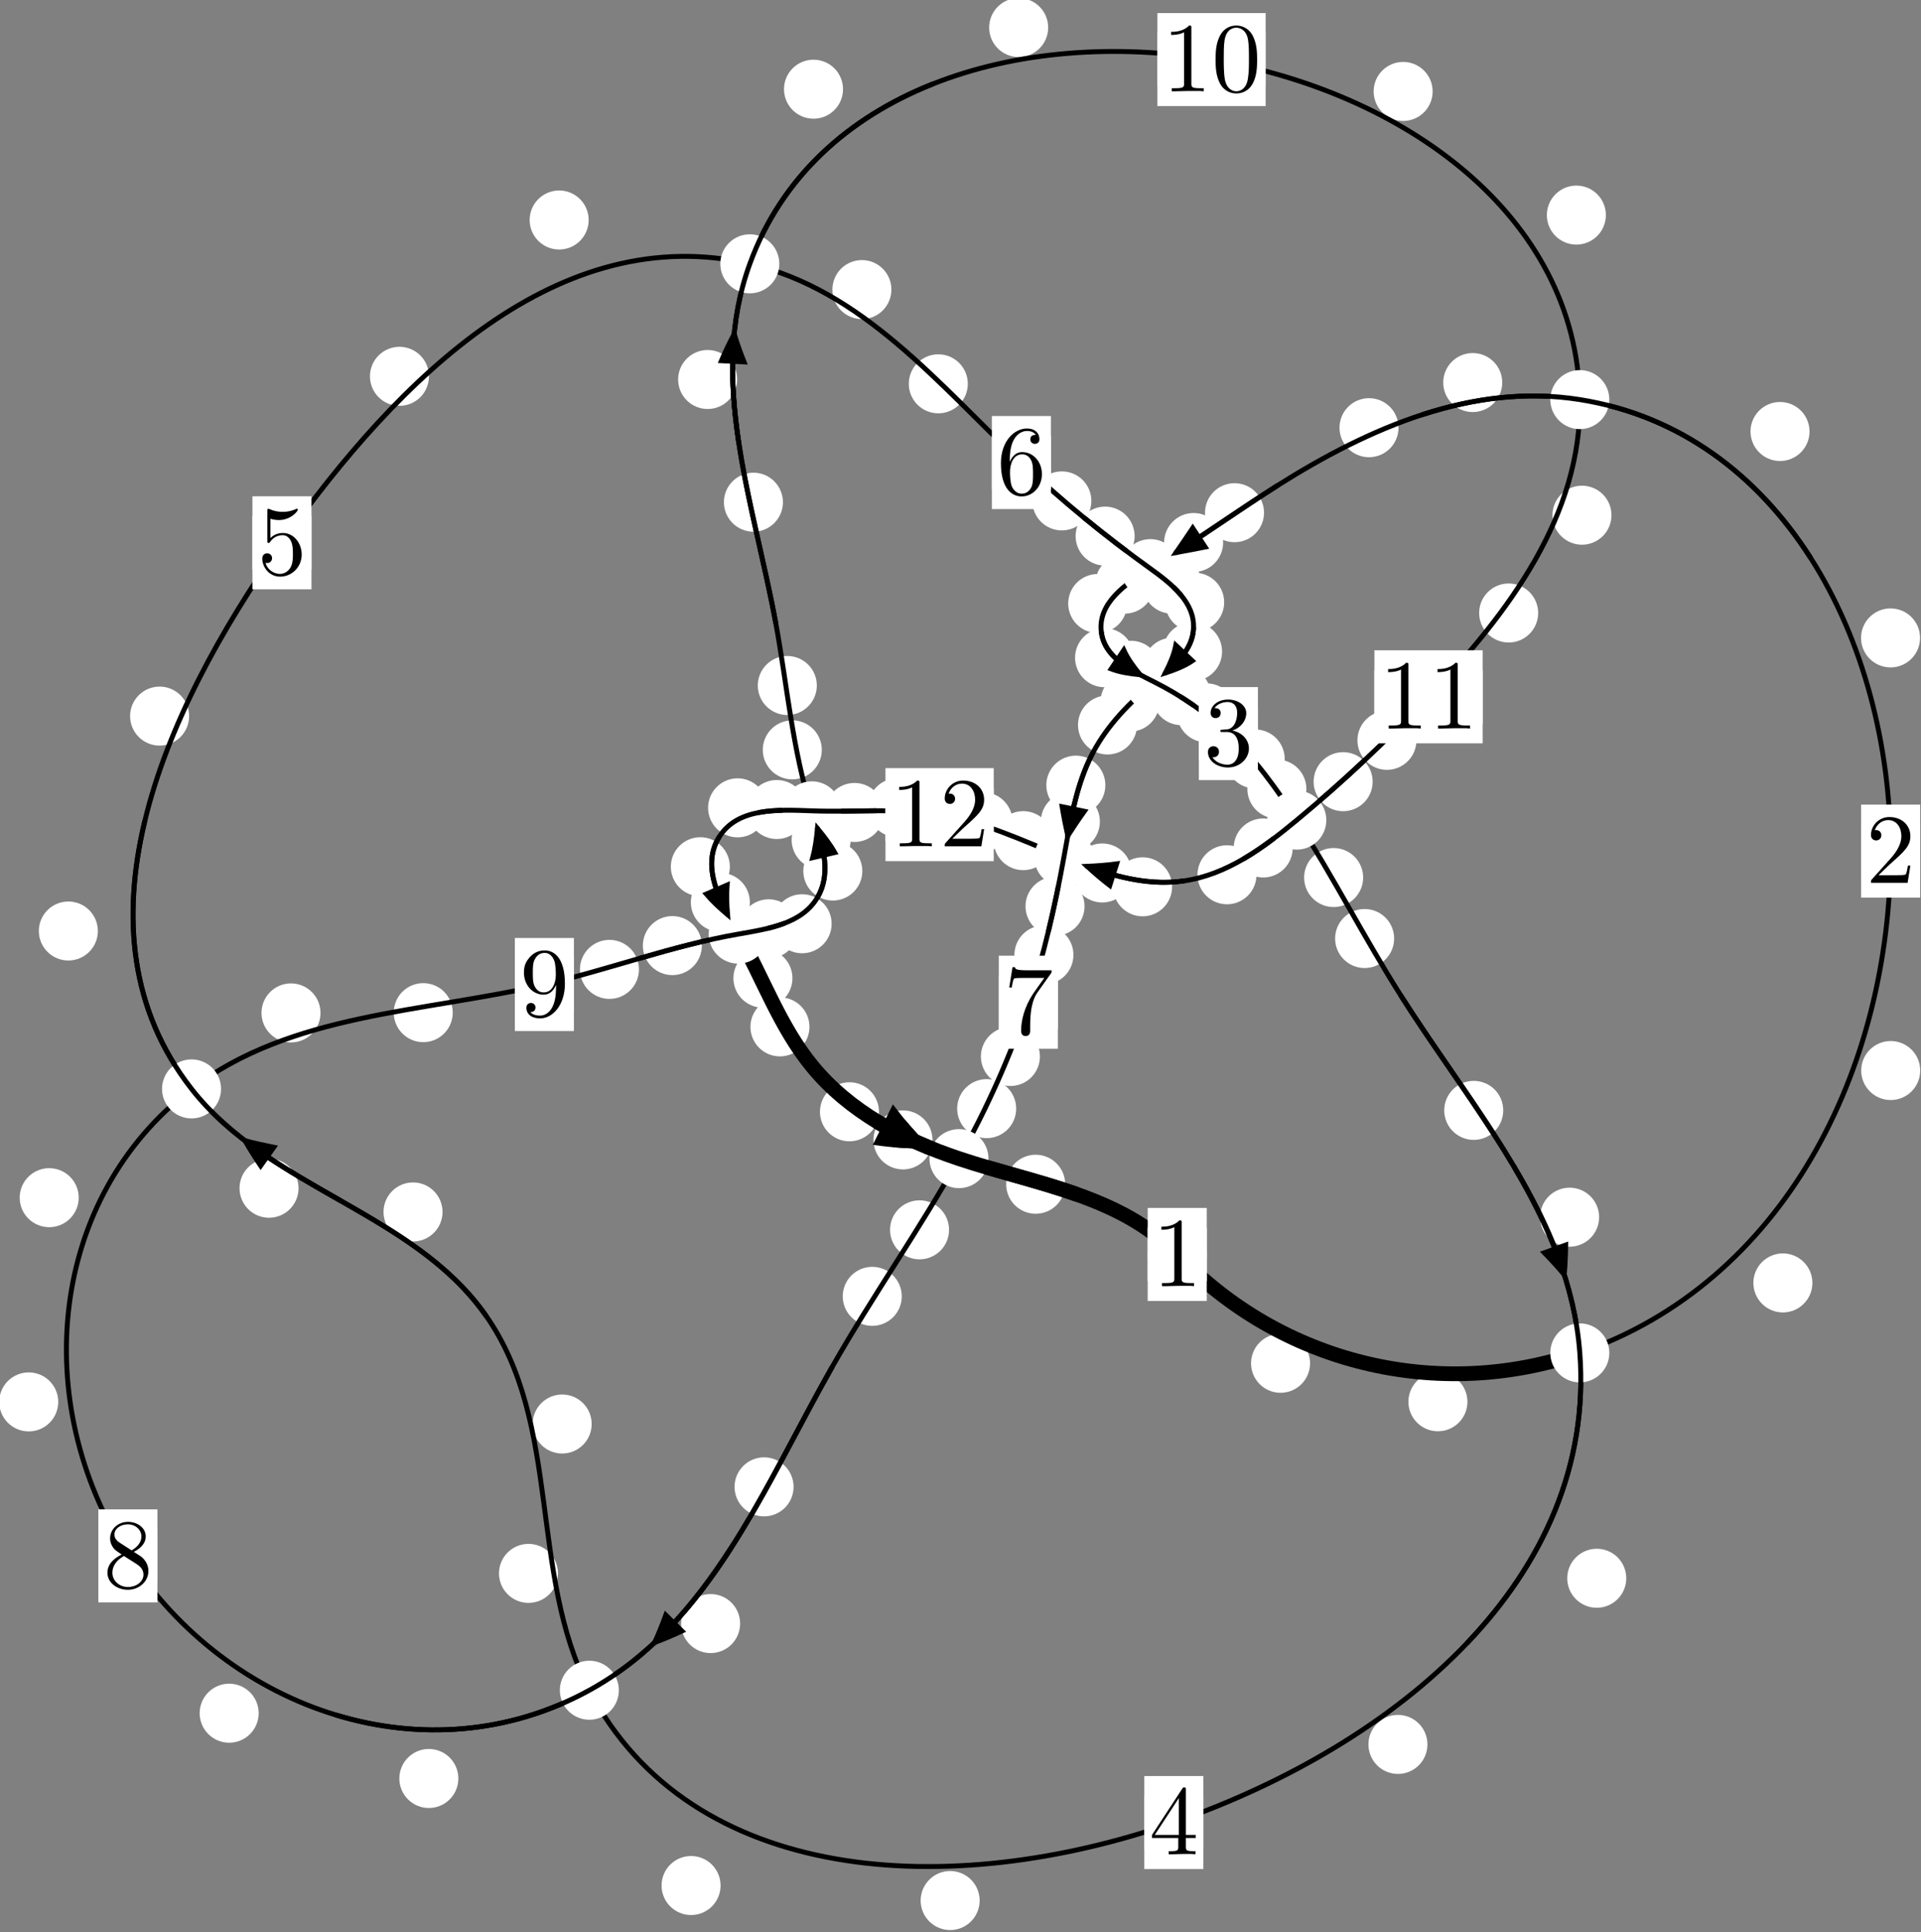 <?xml version="1.0"?>
<!-- Created by MetaPost 1.999 on 2021.07.06:0007 -->
<svg version="1.1" xmlns="http://www.w3.org/2000/svg" xmlns:xlink="http://www.w3.org/1999/xlink" width="194.555" height="195.649" viewBox="0 0 194.555 195.649">
<rect x="0" y="0" width="194.555" height="195.649" fill="#808080" stroke="none"/>
<!-- Original BoundingBox: -160.079025 -58.448929 34.476273 137.199646 -->
  <defs>
    <g transform="scale(0.01,0.01)" id="GLYPHcmr10_48">
      <path style="fill-rule: evenodd;" d="M460 -320C460 -400,455 -480,420 -554C374 -650,292 -666,250 -666C190 -666,117 -640,76 -547C44 -478,39 -400,39 -320C39 -245,43 -155,84 -79C127 2,200 22,249 22C303 22,379 1,423 -94C455 -163,460 -241,460 -320M249 -0C210 -0,151 -25,133 -121C122 -181,122 -273,122 -332C122 -396,122 -462,130 -516C149 -635,224 -644,249 -644C282 -644,348 -626,367 -527C377 -471,377 -395,377 -332C377 -257,377 -189,366 -125C351 -30,294 -0,249 -0"></path>
    </g>
    <g transform="scale(0.01,0.01)" id="GLYPHcmr10_49">
      <path style="fill-rule: evenodd;" d="M294 -640C294 -664,294 -666,271 -666C209 -602,121 -602,89 -602L89 -571C109 -571,168 -571,220 -597L220 -79C220 -43,217 -31,127 -31L95 -31L95 -0L257 -0L130 -3L217 -3L257 -3L297 -3L384 -3L419 -0L419 -31L387 -31C297 -31,294 -42,294 -79"></path>
    </g>
    <g transform="scale(0.01,0.01)" id="GLYPHcmr10_50">
      <path style="fill-rule: evenodd;" d="M127 -77L233 -180C389 -318,449 -372,449 -472C449 -586,359 -666,237 -666C124 -666,50 -574,50 -485C50 -429,100 -429,103 -429C120 -429,155 -441,155 -482C155 -508,137 -534,102 -534C94 -534,92 -534,89 -533C112 -598,166 -635,224 -635C315 -635,358 -554,358 -472C358 -392,308 -313,253 -251L61 -37C50 -26,50 -24,50 -0L421 -0L449 -174L424 -174C419 -144,412 -100,402 -85C395 -77,329 -77,307 -77"></path>
    </g>
    <g transform="scale(0.01,0.01)" id="GLYPHcmr10_51">
      <path style="fill-rule: evenodd;" d="M290 -352C372 -379,430 -449,430 -528C430 -610,342 -666,246 -666C145 -666,69 -606,69 -530C69 -497,91 -478,120 -478C151 -478,171 -500,171 -529C171 -579,124 -579,109 -579C140 -628,206 -641,242 -641C283 -641,338 -619,338 -529C338 -517,336 -459,310 -415C280 -367,246 -364,221 -363C213 -362,189 -360,182 -360C174 -359,167 -358,167 -348C167 -337,174 -337,191 -337L235 -337C317 -337,354 -269,354 -171C354 -35,285 -6,241 -6C198 -6,123 -23,88 -82C123 -77,154 -99,154 -137C154 -173,127 -193,98 -193C74 -193,42 -179,42 -135C42 -44,135 22,244 22C366 22,457 -69,457 -171C457 -253,394 -331,290 -352"></path>
    </g>
    <g transform="scale(0.01,0.01)" id="GLYPHcmr10_52">
      <path style="fill-rule: evenodd;" d="M294 -165L294 -78C294 -42,292 -31,218 -31L197 -31L197 -0L332 -0L238 -3L290 -3L332 -3L374 -3L427 -3L468 -0L468 -31L447 -31C373 -31,371 -42,371 -78L371 -165L471 -165L471 -196L371 -196L371 -651C371 -671,371 -677,355 -677C346 -677,343 -677,335 -665L28 -196L28 -165M300 -196L56 -196L300 -569"></path>
    </g>
    <g transform="scale(0.01,0.01)" id="GLYPHcmr10_53">
      <path style="fill-rule: evenodd;" d="M449 -201C449 -320,367 -420,259 -420C211 -420,168 -404,132 -369L132 -564C152 -558,185 -551,217 -551C340 -551,410 -642,410 -655C410 -661,407 -666,400 -666C399 -666,397 -666,392 -663C372 -654,323 -634,256 -634C216 -634,170 -641,123 -662C115 -665,113 -665,111 -665C101 -665,101 -657,101 -641L101 -345C101 -327,101 -319,115 -319C122 -319,124 -322,128 -328C139 -344,176 -398,257 -398C309 -398,334 -352,342 -334C358 -297,360 -258,360 -208C360 -173,360 -113,336 -71C312 -32,275 -6,229 -6C156 -6,99 -59,82 -118C85 -117,88 -116,99 -116C132 -116,149 -141,149 -165C149 -189,132 -214,99 -214C85 -214,50 -207,50 -161C50 -75,119 22,231 22C347 22,449 -74,449 -201"></path>
    </g>
    <g transform="scale(0.01,0.01)" id="GLYPHcmr10_54">
      <path style="fill-rule: evenodd;" d="M132 -328L132 -352C132 -605,256 -641,307 -641C331 -641,373 -635,395 -601C380 -601,340 -601,340 -556C340 -525,364 -510,386 -510C402 -510,432 -519,432 -558C432 -618,388 -666,305 -666C177 -666,42 -537,42 -316C42 -49,158 22,251 22C362 22,457 -72,457 -204C457 -331,368 -427,257 -427C189 -427,152 -376,132 -328M251 -6C188 -6,158 -66,152 -81C134 -128,134 -208,134 -226C134 -304,166 -404,256 -404C272 -404,318 -404,349 -342C367 -305,367 -254,367 -205C367 -157,367 -107,350 -71C320 -11,274 -6,251 -6"></path>
    </g>
    <g transform="scale(0.01,0.01)" id="GLYPHcmr10_55">
      <path style="fill-rule: evenodd;" d="M476 -609C485 -621,485 -623,485 -644L242 -644C120 -644,118 -657,114 -676L89 -676L56 -470L81 -470C84 -486,93 -549,106 -561C113 -567,191 -567,204 -567L411 -567C400 -551,321 -442,299 -409C209 -274,176 -135,176 -33C176 -23,176 22,222 22C268 22,268 -23,268 -33L268 -84C268 -139,271 -194,279 -248C283 -271,297 -357,341 -419"></path>
    </g>
    <g transform="scale(0.01,0.01)" id="GLYPHcmr10_56">
      <path style="fill-rule: evenodd;" d="M163 -457C117 -487,113 -521,113 -538C113 -599,178 -641,249 -641C322 -641,386 -589,386 -517C386 -460,347 -412,287 -377M309 -362C381 -399,430 -451,430 -517C430 -609,341 -666,250 -666C150 -666,69 -592,69 -499C69 -481,71 -436,113 -389C124 -377,161 -352,186 -335C128 -306,42 -250,42 -151C42 -45,144 22,249 22C362 22,457 -61,457 -168C457 -204,446 -249,408 -291C389 -312,373 -322,309 -362M209 -320L332 -242C360 -223,407 -193,407 -132C407 -58,332 -6,250 -6C164 -6,92 -68,92 -151C92 -209,124 -273,209 -320"></path>
    </g>
    <g transform="scale(0.01,0.01)" id="GLYPHcmr10_57">
      <path style="fill-rule: evenodd;" d="M367 -318L367 -286C367 -52,263 -6,205 -6C188 -6,134 -8,107 -42C151 -42,159 -71,159 -88C159 -119,135 -134,113 -134C97 -134,67 -125,67 -86C67 -19,121 22,206 22C335 22,457 -114,457 -329C457 -598,342 -666,253 -666C198 -666,149 -648,106 -603C65 -558,42 -516,42 -441C42 -316,130 -218,242 -218C303 -218,344 -260,367 -318M243 -241C227 -241,181 -241,150 -304C132 -341,132 -391,132 -440C132 -494,132 -541,153 -578C180 -628,218 -641,253 -641C299 -641,332 -607,349 -562C361 -530,365 -467,365 -421C365 -338,331 -241,243 -241"></path>
    </g>
  </defs>
  <path d="M132.681 138.053C132.681 137.261,132.366 136.5,131.805 135.94C131.245 135.379,130.485 135.065,129.692 135.065C128.899 135.065,128.139 135.379,127.579 135.94C127.018 136.5,126.703 137.261,126.703 138.053C126.703 138.846,127.018 139.606,127.579 140.167C128.139 140.727,128.899 141.042,129.692 141.042C130.485 141.042,131.245 140.727,131.805 140.167C132.366 139.606,132.681 138.846,132.681 138.053Z" style="fill: rgb(100%,100%,100%);stroke: none;"></path>
  <path d="M122.215 127.031C122.215 126.238,121.9 125.478,121.34 124.918C120.779 124.357,120.019 124.042,119.226 124.042C118.434 124.042,117.674 124.357,117.113 124.918C116.553 125.478,116.238 126.238,116.238 127.031C116.238 127.824,116.553 128.584,117.113 129.144C117.674 129.705,118.434 130.02,119.226 130.02C120.019 130.02,120.779 129.705,121.34 129.144C121.9 128.584,122.215 127.824,122.215 127.031Z" style="fill: rgb(100%,100%,100%);stroke: none;"></path>
  <path d="M183.556 129.916C183.556 129.123,183.241 128.363,182.68 127.803C182.12 127.242,181.36 126.927,180.567 126.927C179.774 126.927,179.014 127.242,178.454 127.803C177.893 128.363,177.578 129.123,177.578 129.916C177.578 130.709,177.893 131.469,178.454 132.029C179.014 132.59,179.774 132.905,180.567 132.905C181.36 132.905,182.12 132.59,182.68 132.029C183.241 131.469,183.556 130.709,183.556 129.916Z" style="fill: rgb(100%,100%,100%);stroke: none;"></path>
  <path d="M148.618 141.95C148.618 141.157,148.303 140.397,147.743 139.837C147.182 139.276,146.422 138.961,145.629 138.961C144.837 138.961,144.077 139.276,143.516 139.837C142.956 140.397,142.641 141.157,142.641 141.95C142.641 142.743,142.956 143.503,143.516 144.063C144.077 144.624,144.837 144.939,145.629 144.939C146.422 144.939,147.182 144.624,147.743 144.063C148.303 143.503,148.618 142.743,148.618 141.95Z" style="fill: rgb(100%,100%,100%);stroke: none;"></path>
  <path d="M194.46 64.598C194.46 63.806,194.145 63.045,193.584 62.485C193.024 61.925,192.264 61.61,191.471 61.61C190.678 61.61,189.918 61.925,189.358 62.485C188.797 63.045,188.482 63.806,188.482 64.598C188.482 65.391,188.797 66.151,189.358 66.712C189.918 67.272,190.678 67.587,191.471 67.587C192.264 67.587,193.024 67.272,193.584 66.712C194.145 66.151,194.46 65.391,194.46 64.598Z" style="fill: rgb(100%,100%,100%);stroke: none;"></path>
  <path d="M194.476 108.408C194.476 107.615,194.161 106.855,193.601 106.295C193.04 105.734,192.28 105.419,191.488 105.419C190.695 105.419,189.935 105.734,189.374 106.295C188.814 106.855,188.499 107.615,188.499 108.408C188.499 109.201,188.814 109.961,189.374 110.521C189.935 111.082,190.695 111.397,191.488 111.397C192.28 111.397,193.04 111.082,193.601 110.521C194.161 109.961,194.476 109.201,194.476 108.408Z" style="fill: rgb(100%,100%,100%);stroke: none;"></path>
  <path d="M152.144 38.739C152.144 37.947,151.829 37.186,151.269 36.626C150.708 36.065,149.948 35.751,149.156 35.751C148.363 35.751,147.603 36.065,147.042 36.626C146.482 37.186,146.167 37.947,146.167 38.739C146.167 39.532,146.482 40.292,147.042 40.853C147.603 41.413,148.363 41.728,149.156 41.728C149.948 41.728,150.708 41.413,151.269 40.853C151.829 40.292,152.144 39.532,152.144 38.739Z" style="fill: rgb(100%,100%,100%);stroke: none;"></path>
  <path d="M183.266 43.696C183.266 42.903,182.951 42.143,182.39 41.582C181.83 41.022,181.07 40.707,180.277 40.707C179.484 40.707,178.724 41.022,178.164 41.582C177.603 42.143,177.288 42.903,177.288 43.696C177.288 44.488,177.603 45.248,178.164 45.809C178.724 46.369,179.484 46.684,180.277 46.684C181.07 46.684,181.83 46.369,182.39 45.809C182.951 45.248,183.266 44.488,183.266 43.696Z" style="fill: rgb(100%,100%,100%);stroke: none;"></path>
  <path d="M128.018 51.919C128.018 51.126,127.704 50.366,127.143 49.805C126.583 49.245,125.822 48.93,125.03 48.93C124.237 48.93,123.477 49.245,122.916 49.805C122.356 50.366,122.041 51.126,122.041 51.919C122.041 52.711,122.356 53.471,122.916 54.032C123.477 54.592,124.237 54.907,125.03 54.907C125.822 54.907,126.583 54.592,127.143 54.032C127.704 53.471,128.018 52.711,128.018 51.919Z" style="fill: rgb(100%,100%,100%);stroke: none;"></path>
  <path d="M141.639 43.311C141.639 42.518,141.324 41.758,140.764 41.198C140.203 40.637,139.443 40.322,138.65 40.322C137.858 40.322,137.097 40.637,136.537 41.198C135.976 41.758,135.661 42.518,135.661 43.311C135.661 44.104,135.976 44.864,136.537 45.425C137.097 45.985,137.858 46.3,138.65 46.3C139.443 46.3,140.203 45.985,140.764 45.425C141.324 44.864,141.639 44.104,141.639 43.311Z" style="fill: rgb(100%,100%,100%);stroke: none;"></path>
  <path d="M116.901 59.151C116.901 58.359,116.586 57.598,116.025 57.038C115.465 56.477,114.704 56.163,113.912 56.163C113.119 56.163,112.359 56.477,111.798 57.038C111.238 57.598,110.923 58.359,110.923 59.151C110.923 59.944,111.238 60.704,111.798 61.265C112.359 61.825,113.119 62.14,113.912 62.14C114.704 62.14,115.465 61.825,116.025 61.265C116.586 60.704,116.901 59.944,116.901 59.151Z" style="fill: rgb(100%,100%,100%);stroke: none;"></path>
  <path d="M123.877 54.937C123.877 54.145,123.562 53.385,123.001 52.824C122.441 52.264,121.681 51.949,120.888 51.949C120.095 51.949,119.335 52.264,118.775 52.824C118.214 53.385,117.899 54.145,117.899 54.937C117.899 55.73,118.214 56.49,118.775 57.051C119.335 57.611,120.095 57.926,120.888 57.926C121.681 57.926,122.441 57.611,123.001 57.051C123.562 56.49,123.877 55.73,123.877 54.937Z" style="fill: rgb(100%,100%,100%);stroke: none;"></path>
  <path d="M114.856 66.605C114.856 65.812,114.541 65.052,113.981 64.492C113.42 63.931,112.66 63.616,111.867 63.616C111.075 63.616,110.314 63.931,109.754 64.492C109.194 65.052,108.879 65.812,108.879 66.605C108.879 67.398,109.194 68.158,109.754 68.718C110.314 69.279,111.075 69.594,111.867 69.594C112.66 69.594,113.42 69.279,113.981 68.718C114.541 68.158,114.856 67.398,114.856 66.605Z" style="fill: rgb(100%,100%,100%);stroke: none;"></path>
  <path d="M114.162 61.116C114.162 60.324,113.847 59.563,113.287 59.003C112.726 58.443,111.966 58.128,111.173 58.128C110.381 58.128,109.621 58.443,109.06 59.003C108.5 59.563,108.185 60.324,108.185 61.116C108.185 61.909,108.5 62.669,109.06 63.23C109.621 63.79,110.381 64.105,111.173 64.105C111.966 64.105,112.726 63.79,113.287 63.23C113.847 62.669,114.162 61.909,114.162 61.116Z" style="fill: rgb(100%,100%,100%);stroke: none;"></path>
  <path d="M122.639 70.443C122.639 69.65,122.324 68.89,121.763 68.33C121.203 67.769,120.443 67.454,119.65 67.454C118.857 67.454,118.097 67.769,117.537 68.33C116.976 68.89,116.661 69.65,116.661 70.443C116.661 71.236,116.976 71.996,117.537 72.556C118.097 73.117,118.857 73.432,119.65 73.432C120.443 73.432,121.203 73.117,121.763 72.556C122.324 71.996,122.639 71.236,122.639 70.443Z" style="fill: rgb(100%,100%,100%);stroke: none;"></path>
  <path d="M117.526 67.874C117.526 67.082,117.211 66.321,116.651 65.761C116.091 65.201,115.33 64.886,114.538 64.886C113.745 64.886,112.985 65.201,112.424 65.761C111.864 66.321,111.549 67.082,111.549 67.874C111.549 68.667,111.864 69.427,112.424 69.988C112.985 70.548,113.745 70.863,114.538 70.863C115.33 70.863,116.091 70.548,116.651 69.988C117.211 69.427,117.526 68.667,117.526 67.874Z" style="fill: rgb(100%,100%,100%);stroke: none;"></path>
  <path d="M130.114 76.857C130.114 76.065,129.799 75.305,129.239 74.744C128.678 74.184,127.918 73.869,127.125 73.869C126.333 73.869,125.573 74.184,125.012 74.744C124.452 75.305,124.137 76.065,124.137 76.857C124.137 77.65,124.452 78.41,125.012 78.971C125.573 79.531,126.333 79.846,127.125 79.846C127.918 79.846,128.678 79.531,129.239 78.971C129.799 78.41,130.114 77.65,130.114 76.857Z" style="fill: rgb(100%,100%,100%);stroke: none;"></path>
  <path d="M125.174 72.187C125.174 71.394,124.859 70.634,124.298 70.073C123.738 69.513,122.978 69.198,122.185 69.198C121.392 69.198,120.632 69.513,120.072 70.073C119.511 70.634,119.196 71.394,119.196 72.187C119.196 72.979,119.511 73.74,120.072 74.3C120.632 74.861,121.392 75.176,122.185 75.176C122.978 75.176,123.738 74.861,124.298 74.3C124.859 73.74,125.174 72.979,125.174 72.187Z" style="fill: rgb(100%,100%,100%);stroke: none;"></path>
  <path d="M138.057 88.865C138.057 88.073,137.742 87.313,137.181 86.752C136.621 86.192,135.861 85.877,135.068 85.877C134.275 85.877,133.515 86.192,132.955 86.752C132.394 87.313,132.079 88.073,132.079 88.865C132.079 89.658,132.394 90.418,132.955 90.979C133.515 91.539,134.275 91.854,135.068 91.854C135.861 91.854,136.621 91.539,137.181 90.979C137.742 90.418,138.057 89.658,138.057 88.865Z" style="fill: rgb(100%,100%,100%);stroke: none;"></path>
  <path d="M132.31 79.904C132.31 79.111,131.995 78.351,131.435 77.79C130.874 77.23,130.114 76.915,129.321 76.915C128.529 76.915,127.768 77.23,127.208 77.79C126.647 78.351,126.332 79.111,126.332 79.904C126.332 80.696,126.647 81.456,127.208 82.017C127.768 82.577,128.529 82.892,129.321 82.892C130.114 82.892,130.874 82.577,131.435 82.017C131.995 81.456,132.31 80.696,132.31 79.904Z" style="fill: rgb(100%,100%,100%);stroke: none;"></path>
  <path d="M152.245 112.442C152.245 111.65,151.93 110.89,151.37 110.329C150.809 109.769,150.049 109.454,149.256 109.454C148.464 109.454,147.704 109.769,147.143 110.329C146.583 110.89,146.268 111.65,146.268 112.442C146.268 113.235,146.583 113.995,147.143 114.556C147.704 115.116,148.464 115.431,149.256 115.431C150.049 115.431,150.809 115.116,151.37 114.556C151.93 113.995,152.245 113.235,152.245 112.442Z" style="fill: rgb(100%,100%,100%);stroke: none;"></path>
  <path d="M141.196 95.04C141.196 94.247,140.881 93.487,140.32 92.926C139.76 92.366,139 92.051,138.207 92.051C137.414 92.051,136.654 92.366,136.094 92.926C135.533 93.487,135.218 94.247,135.218 95.04C135.218 95.832,135.533 96.593,136.094 97.153C136.654 97.714,137.414 98.029,138.207 98.029C139 98.029,139.76 97.714,140.32 97.153C140.881 96.593,141.196 95.832,141.196 95.04Z" style="fill: rgb(100%,100%,100%);stroke: none;"></path>
  <path d="M164.705 159.823C164.705 159.031,164.39 158.27,163.829 157.71C163.269 157.149,162.509 156.835,161.716 156.835C160.923 156.835,160.163 157.149,159.603 157.71C159.042 158.27,158.727 159.031,158.727 159.823C158.727 160.616,159.042 161.376,159.603 161.937C160.163 162.497,160.923 162.812,161.716 162.812C162.509 162.812,163.269 162.497,163.829 161.937C164.39 161.376,164.705 160.616,164.705 159.823Z" style="fill: rgb(100%,100%,100%);stroke: none;"></path>
  <path d="M161.956 123.258C161.956 122.466,161.641 121.706,161.08 121.145C160.52 120.585,159.76 120.27,158.967 120.27C158.174 120.27,157.414 120.585,156.854 121.145C156.293 121.706,155.978 122.466,155.978 123.258C155.978 124.051,156.293 124.811,156.854 125.372C157.414 125.932,158.174 126.247,158.967 126.247C159.76 126.247,160.52 125.932,161.08 125.372C161.641 124.811,161.956 124.051,161.956 123.258Z" style="fill: rgb(100%,100%,100%);stroke: none;"></path>
  <path d="M99.218 192.46C99.218 191.667,98.903 190.907,98.343 190.347C97.782 189.786,97.022 189.471,96.23 189.471C95.437 189.471,94.677 189.786,94.116 190.347C93.556 190.907,93.241 191.667,93.241 192.46C93.241 193.253,93.556 194.013,94.116 194.574C94.677 195.134,95.437 195.449,96.23 195.449C97.022 195.449,97.782 195.134,98.343 194.574C98.903 194.013,99.218 193.253,99.218 192.46Z" style="fill: rgb(100%,100%,100%);stroke: none;"></path>
  <path d="M144.569 176.649C144.569 175.856,144.255 175.096,143.694 174.536C143.134 173.975,142.373 173.66,141.581 173.66C140.788 173.66,140.028 173.975,139.467 174.536C138.907 175.096,138.592 175.856,138.592 176.649C138.592 177.442,138.907 178.202,139.467 178.762C140.028 179.323,140.788 179.638,141.581 179.638C142.373 179.638,143.134 179.323,143.694 178.762C144.255 178.202,144.569 177.442,144.569 176.649Z" style="fill: rgb(100%,100%,100%);stroke: none;"></path>
  <path d="M56.513 159.329C56.513 158.537,56.198 157.777,55.638 157.216C55.077 156.656,54.317 156.341,53.524 156.341C52.732 156.341,51.971 156.656,51.411 157.216C50.851 157.777,50.536 158.537,50.536 159.329C50.536 160.122,50.851 160.882,51.411 161.443C51.971 162.003,52.732 162.318,53.524 162.318C54.317 162.318,55.077 162.003,55.638 161.443C56.198 160.882,56.513 160.122,56.513 159.329Z" style="fill: rgb(100%,100%,100%);stroke: none;"></path>
  <path d="M72.979 190.938C72.979 190.145,72.664 189.385,72.104 188.825C71.543 188.264,70.783 187.949,69.99 187.949C69.198 187.949,68.438 188.264,67.877 188.825C67.317 189.385,67.002 190.145,67.002 190.938C67.002 191.731,67.317 192.491,67.877 193.051C68.438 193.612,69.198 193.927,69.99 193.927C70.783 193.927,71.543 193.612,72.104 193.051C72.664 192.491,72.979 191.731,72.979 190.938Z" style="fill: rgb(100%,100%,100%);stroke: none;"></path>
  <path d="M44.82 122.728C44.82 121.936,44.505 121.175,43.944 120.615C43.384 120.054,42.624 119.739,41.831 119.739C41.038 119.739,40.278 120.054,39.718 120.615C39.157 121.175,38.842 121.936,38.842 122.728C38.842 123.521,39.157 124.281,39.718 124.842C40.278 125.402,41.038 125.717,41.831 125.717C42.624 125.717,43.384 125.402,43.944 124.842C44.505 124.281,44.82 123.521,44.82 122.728Z" style="fill: rgb(100%,100%,100%);stroke: none;"></path>
  <path d="M59.924 144.203C59.924 143.41,59.609 142.65,59.049 142.09C58.488 141.529,57.728 141.214,56.935 141.214C56.143 141.214,55.382 141.529,54.822 142.09C54.261 142.65,53.947 143.41,53.947 144.203C53.947 144.996,54.261 145.756,54.822 146.316C55.382 146.877,56.143 147.192,56.935 147.192C57.728 147.192,58.488 146.877,59.049 146.316C59.609 145.756,59.924 144.996,59.924 144.203Z" style="fill: rgb(100%,100%,100%);stroke: none;"></path>
  <path d="M9.911 94.279C9.911 93.486,9.596 92.726,9.035 92.165C8.475 91.605,7.715 91.29,6.922 91.29C6.129 91.29,5.369 91.605,4.809 92.165C4.248 92.726,3.933 93.486,3.933 94.279C3.933 95.071,4.248 95.831,4.809 96.392C5.369 96.952,6.129 97.267,6.922 97.267C7.715 97.267,8.475 96.952,9.035 96.392C9.596 95.831,9.911 95.071,9.911 94.279Z" style="fill: rgb(100%,100%,100%);stroke: none;"></path>
  <path d="M30.235 120.326C30.235 119.534,29.92 118.773,29.36 118.213C28.799 117.652,28.039 117.337,27.246 117.337C26.454 117.337,25.694 117.652,25.133 118.213C24.573 118.773,24.258 119.534,24.258 120.326C24.258 121.119,24.573 121.879,25.133 122.44C25.694 123,26.454 123.315,27.246 123.315C28.039 123.315,28.799 123,29.36 122.44C29.92 121.879,30.235 121.119,30.235 120.326Z" style="fill: rgb(100%,100%,100%);stroke: none;"></path>
  <path d="M43.445 38.108C43.445 37.315,43.13 36.555,42.57 35.995C42.009 35.434,41.249 35.119,40.457 35.119C39.664 35.119,38.904 35.434,38.343 35.995C37.783 36.555,37.468 37.315,37.468 38.108C37.468 38.901,37.783 39.661,38.343 40.221C38.904 40.782,39.664 41.097,40.457 41.097C41.249 41.097,42.009 40.782,42.57 40.221C43.13 39.661,43.445 38.901,43.445 38.108Z" style="fill: rgb(100%,100%,100%);stroke: none;"></path>
  <path d="M19.153 72.517C19.153 71.724,18.838 70.964,18.277 70.403C17.717 69.843,16.957 69.528,16.164 69.528C15.371 69.528,14.611 69.843,14.051 70.403C13.49 70.964,13.175 71.724,13.175 72.517C13.175 73.309,13.49 74.069,14.051 74.63C14.611 75.19,15.371 75.505,16.164 75.505C16.957 75.505,17.717 75.19,18.277 74.63C18.838 74.069,19.153 73.309,19.153 72.517Z" style="fill: rgb(100%,100%,100%);stroke: none;"></path>
  <path d="M90.28 29.325C90.28 28.532,89.965 27.772,89.405 27.211C88.844 26.651,88.084 26.336,87.292 26.336C86.499 26.336,85.739 26.651,85.178 27.211C84.618 27.772,84.303 28.532,84.303 29.325C84.303 30.117,84.618 30.878,85.178 31.438C85.739 31.999,86.499 32.313,87.292 32.313C88.084 32.313,88.844 31.999,89.405 31.438C89.965 30.878,90.28 30.117,90.28 29.325Z" style="fill: rgb(100%,100%,100%);stroke: none;"></path>
  <path d="M59.62 22.278C59.62 21.485,59.305 20.725,58.744 20.165C58.184 19.604,57.424 19.289,56.631 19.289C55.838 19.289,55.078 19.604,54.518 20.165C53.957 20.725,53.642 21.485,53.642 22.278C53.642 23.071,53.957 23.831,54.518 24.391C55.078 24.952,55.838 25.267,56.631 25.267C57.424 25.267,58.184 24.952,58.744 24.391C59.305 23.831,59.62 23.071,59.62 22.278Z" style="fill: rgb(100%,100%,100%);stroke: none;"></path>
  <path d="M110.529 50.723C110.529 49.931,110.214 49.171,109.654 48.61C109.093 48.05,108.333 47.735,107.54 47.735C106.747 47.735,105.987 48.05,105.427 48.61C104.866 49.171,104.551 49.931,104.551 50.723C104.551 51.516,104.866 52.276,105.427 52.837C105.987 53.397,106.747 53.712,107.54 53.712C108.333 53.712,109.093 53.397,109.654 52.837C110.214 52.276,110.529 51.516,110.529 50.723Z" style="fill: rgb(100%,100%,100%);stroke: none;"></path>
  <path d="M98.018 38.867C98.018 38.075,97.703 37.315,97.143 36.754C96.582 36.194,95.822 35.879,95.03 35.879C94.237 35.879,93.477 36.194,92.916 36.754C92.356 37.315,92.041 38.075,92.041 38.867C92.041 39.66,92.356 40.42,92.916 40.981C93.477 41.541,94.237 41.856,95.03 41.856C95.822 41.856,96.582 41.541,97.143 40.981C97.703 40.42,98.018 39.66,98.018 38.867Z" style="fill: rgb(100%,100%,100%);stroke: none;"></path>
  <path d="M121.678 59.151C121.678 58.359,121.363 57.598,120.803 57.038C120.242 56.477,119.482 56.162,118.69 56.162C117.897 56.162,117.137 56.477,116.576 57.038C116.016 57.598,115.701 58.359,115.701 59.151C115.701 59.944,116.016 60.704,116.576 61.265C117.137 61.825,117.897 62.14,118.69 62.14C119.482 62.14,120.242 61.825,120.803 61.265C121.363 60.704,121.678 59.944,121.678 59.151Z" style="fill: rgb(100%,100%,100%);stroke: none;"></path>
  <path d="M114.912 54.29C114.912 53.497,114.597 52.737,114.037 52.177C113.476 51.616,112.716 51.301,111.923 51.301C111.131 51.301,110.371 51.616,109.81 52.177C109.25 52.737,108.935 53.497,108.935 54.29C108.935 55.083,109.25 55.843,109.81 56.403C110.371 56.964,111.131 57.279,111.923 57.279C112.716 57.279,113.476 56.964,114.037 56.403C114.597 55.843,114.912 55.083,114.912 54.29Z" style="fill: rgb(100%,100%,100%);stroke: none;"></path>
  <path d="M123.769 65.979C123.769 65.186,123.454 64.426,122.893 63.865C122.333 63.305,121.573 62.99,120.78 62.99C119.987 62.99,119.227 63.305,118.667 63.865C118.106 64.426,117.791 65.186,117.791 65.979C117.791 66.771,118.106 67.531,118.667 68.092C119.227 68.652,119.987 68.967,120.78 68.967C121.573 68.967,122.333 68.652,122.893 68.092C123.454 67.531,123.769 66.771,123.769 65.979Z" style="fill: rgb(100%,100%,100%);stroke: none;"></path>
  <path d="M123.981 60.988C123.981 60.195,123.666 59.435,123.105 58.874C122.545 58.314,121.785 57.999,120.992 57.999C120.199 57.999,119.439 58.314,118.879 58.874C118.318 59.435,118.003 60.195,118.003 60.988C118.003 61.78,118.318 62.54,118.879 63.101C119.439 63.661,120.199 63.976,120.992 63.976C121.785 63.976,122.545 63.661,123.105 63.101C123.666 62.54,123.981 61.78,123.981 60.988Z" style="fill: rgb(100%,100%,100%);stroke: none;"></path>
  <path d="M117.425 71.099C117.425 70.306,117.11 69.546,116.55 68.985C115.99 68.425,115.229 68.11,114.437 68.11C113.644 68.11,112.884 68.425,112.323 68.985C111.763 69.546,111.448 70.306,111.448 71.099C111.448 71.891,111.763 72.651,112.323 73.212C112.884 73.772,113.644 74.087,114.437 74.087C115.229 74.087,115.99 73.772,116.55 73.212C117.11 72.651,117.425 71.891,117.425 71.099Z" style="fill: rgb(100%,100%,100%);stroke: none;"></path>
  <path d="M121.738 67.568C121.738 66.775,121.423 66.015,120.863 65.455C120.302 64.894,119.542 64.579,118.749 64.579C117.957 64.579,117.196 64.894,116.636 65.455C116.075 66.015,115.761 66.775,115.761 67.568C115.761 68.361,116.075 69.121,116.636 69.681C117.196 70.242,117.957 70.557,118.749 70.557C119.542 70.557,120.302 70.242,120.863 69.681C121.423 69.121,121.738 68.361,121.738 67.568Z" style="fill: rgb(100%,100%,100%);stroke: none;"></path>
  <path d="M111.948 79.51C111.948 78.717,111.633 77.957,111.072 77.397C110.512 76.836,109.752 76.521,108.959 76.521C108.166 76.521,107.406 76.836,106.846 77.397C106.285 77.957,105.97 78.717,105.97 79.51C105.97 80.303,106.285 81.063,106.846 81.623C107.406 82.184,108.166 82.499,108.959 82.499C109.752 82.499,110.512 82.184,111.072 81.623C111.633 81.063,111.948 80.303,111.948 79.51Z" style="fill: rgb(100%,100%,100%);stroke: none;"></path>
  <path d="M115.154 73.415C115.154 72.622,114.839 71.862,114.279 71.301C113.718 70.741,112.958 70.426,112.165 70.426C111.373 70.426,110.612 70.741,110.052 71.301C109.491 71.862,109.177 72.622,109.177 73.415C109.177 74.207,109.491 74.967,110.052 75.528C110.612 76.088,111.373 76.403,112.165 76.403C112.958 76.403,113.718 76.088,114.279 75.528C114.839 74.967,115.154 74.207,115.154 73.415Z" style="fill: rgb(100%,100%,100%);stroke: none;"></path>
  <path d="M109.839 91.775C109.839 90.983,109.524 90.223,108.963 89.662C108.403 89.102,107.643 88.787,106.85 88.787C106.057 88.787,105.297 89.102,104.737 89.662C104.176 90.223,103.861 90.983,103.861 91.775C103.861 92.568,104.176 93.328,104.737 93.889C105.297 94.449,106.057 94.764,106.85 94.764C107.643 94.764,108.403 94.449,108.963 93.889C109.524 93.328,109.839 92.568,109.839 91.775Z" style="fill: rgb(100%,100%,100%);stroke: none;"></path>
  <path d="M111.393 83.198C111.393 82.405,111.078 81.645,110.517 81.085C109.957 80.524,109.197 80.209,108.404 80.209C107.611 80.209,106.851 80.524,106.291 81.085C105.73 81.645,105.415 82.405,105.415 83.198C105.415 83.991,105.73 84.751,106.291 85.311C106.851 85.872,107.611 86.187,108.404 86.187C109.197 86.187,109.957 85.872,110.517 85.311C111.078 84.751,111.393 83.991,111.393 83.198Z" style="fill: rgb(100%,100%,100%);stroke: none;"></path>
  <path d="M105.32 106.986C105.32 106.193,105.005 105.433,104.445 104.872C103.885 104.312,103.124 103.997,102.332 103.997C101.539 103.997,100.779 104.312,100.218 104.872C99.658 105.433,99.343 106.193,99.343 106.986C99.343 107.778,99.658 108.539,100.218 109.099C100.779 109.66,101.539 109.975,102.332 109.975C103.124 109.975,103.885 109.66,104.445 109.099C105.005 108.539,105.32 107.778,105.32 106.986Z" style="fill: rgb(100%,100%,100%);stroke: none;"></path>
  <path d="M108.715 96.699C108.715 95.907,108.4 95.146,107.84 94.586C107.279 94.026,106.519 93.711,105.727 93.711C104.934 93.711,104.174 94.026,103.613 94.586C103.053 95.146,102.738 95.907,102.738 96.699C102.738 97.492,103.053 98.252,103.613 98.813C104.174 99.373,104.934 99.688,105.727 99.688C106.519 99.688,107.279 99.373,107.84 98.813C108.4 98.252,108.715 97.492,108.715 96.699Z" style="fill: rgb(100%,100%,100%);stroke: none;"></path>
  <path d="M96.118 124.538C96.118 123.746,95.803 122.986,95.243 122.425C94.682 121.865,93.922 121.55,93.129 121.55C92.337 121.55,91.577 121.865,91.016 122.425C90.456 122.986,90.141 123.746,90.141 124.538C90.141 125.331,90.456 126.091,91.016 126.652C91.577 127.212,92.337 127.527,93.129 127.527C93.922 127.527,94.682 127.212,95.243 126.652C95.803 126.091,96.118 125.331,96.118 124.538Z" style="fill: rgb(100%,100%,100%);stroke: none;"></path>
  <path d="M102.917 112.266C102.917 111.473,102.602 110.713,102.042 110.152C101.481 109.592,100.721 109.277,99.928 109.277C99.136 109.277,98.376 109.592,97.815 110.152C97.255 110.713,96.94 111.473,96.94 112.266C96.94 113.058,97.255 113.819,97.815 114.379C98.376 114.939,99.136 115.254,99.928 115.254C100.721 115.254,101.481 114.939,102.042 114.379C102.602 113.819,102.917 113.058,102.917 112.266Z" style="fill: rgb(100%,100%,100%);stroke: none;"></path>
  <path d="M80.372 150.567C80.372 149.774,80.057 149.014,79.497 148.454C78.936 147.893,78.176 147.578,77.383 147.578C76.591 147.578,75.83 147.893,75.27 148.454C74.709 149.014,74.395 149.774,74.395 150.567C74.395 151.36,74.709 152.12,75.27 152.68C75.83 153.241,76.591 153.556,77.383 153.556C78.176 153.556,78.936 153.241,79.497 152.68C80.057 152.12,80.372 151.36,80.372 150.567Z" style="fill: rgb(100%,100%,100%);stroke: none;"></path>
  <path d="M91.329 131.275C91.329 130.483,91.014 129.722,90.453 129.162C89.893 128.601,89.133 128.286,88.34 128.286C87.547 128.286,86.787 128.601,86.227 129.162C85.666 129.722,85.351 130.483,85.351 131.275C85.351 132.068,85.666 132.828,86.227 133.389C86.787 133.949,87.547 134.264,88.34 134.264C89.133 134.264,89.893 133.949,90.453 133.389C91.014 132.828,91.329 132.068,91.329 131.275Z" style="fill: rgb(100%,100%,100%);stroke: none;"></path>
  <path d="M46.422 180.099C46.422 179.306,46.107 178.546,45.546 177.986C44.986 177.425,44.225 177.11,43.433 177.11C42.64 177.11,41.88 177.425,41.319 177.986C40.759 178.546,40.444 179.306,40.444 180.099C40.444 180.892,40.759 181.652,41.319 182.212C41.88 182.773,42.64 183.088,43.433 183.088C44.225 183.088,44.986 182.773,45.546 182.212C46.107 181.652,46.422 180.892,46.422 180.099Z" style="fill: rgb(100%,100%,100%);stroke: none;"></path>
  <path d="M74.959 164.411C74.959 163.619,74.644 162.858,74.084 162.298C73.523 161.737,72.763 161.423,71.97 161.423C71.178 161.423,70.418 161.737,69.857 162.298C69.297 162.858,68.982 163.619,68.982 164.411C68.982 165.204,69.297 165.964,69.857 166.525C70.418 167.085,71.178 167.4,71.97 167.4C72.763 167.4,73.523 167.085,74.084 166.525C74.644 165.964,74.959 165.204,74.959 164.411Z" style="fill: rgb(100%,100%,100%);stroke: none;"></path>
  <path d="M5.898 141.965C5.898 141.172,5.584 140.412,5.023 139.851C4.463 139.291,3.702 138.976,2.91 138.976C2.117 138.976,1.357 139.291,0.796 139.851C0.236 140.412,-0.079 141.172,-0.079 141.965C-0.079 142.757,0.236 143.518,0.796 144.078C1.357 144.638,2.117 144.953,2.91 144.953C3.702 144.953,4.463 144.638,5.023 144.078C5.584 143.518,5.898 142.757,5.898 141.965Z" style="fill: rgb(100%,100%,100%);stroke: none;"></path>
  <path d="M26.199 173.488C26.199 172.695,25.884 171.935,25.323 171.375C24.763 170.814,24.003 170.499,23.21 170.499C22.417 170.499,21.657 170.814,21.097 171.375C20.536 171.935,20.221 172.695,20.221 173.488C20.221 174.281,20.536 175.041,21.097 175.601C21.657 176.162,22.417 176.477,23.21 176.477C24.003 176.477,24.763 176.162,25.323 175.601C25.884 175.041,26.199 174.281,26.199 173.488Z" style="fill: rgb(100%,100%,100%);stroke: none;"></path>
  <path d="M32.461 102.573C32.461 101.78,32.146 101.02,31.585 100.46C31.025 99.899,30.265 99.584,29.472 99.584C28.679 99.584,27.919 99.899,27.359 100.46C26.798 101.02,26.483 101.78,26.483 102.573C26.483 103.366,26.798 104.126,27.359 104.686C27.919 105.247,28.679 105.562,29.472 105.562C30.265 105.562,31.025 105.247,31.585 104.686C32.146 104.126,32.461 103.366,32.461 102.573Z" style="fill: rgb(100%,100%,100%);stroke: none;"></path>
  <path d="M7.972 121.283C7.972 120.49,7.657 119.73,7.096 119.169C6.536 118.609,5.776 118.294,4.983 118.294C4.19 118.294,3.43 118.609,2.87 119.169C2.309 119.73,1.994 120.49,1.994 121.283C1.994 122.075,2.309 122.836,2.87 123.396C3.43 123.957,4.19 124.272,4.983 124.272C5.776 124.272,6.536 123.957,7.096 123.396C7.657 122.836,7.972 122.075,7.972 121.283Z" style="fill: rgb(100%,100%,100%);stroke: none;"></path>
  <path d="M64.712 98.165C64.712 97.372,64.397 96.612,63.837 96.052C63.276 95.491,62.516 95.176,61.724 95.176C60.931 95.176,60.171 95.491,59.61 96.052C59.05 96.612,58.735 97.372,58.735 98.165C58.735 98.958,59.05 99.718,59.61 100.278C60.171 100.839,60.931 101.154,61.724 101.154C62.516 101.154,63.276 100.839,63.837 100.278C64.397 99.718,64.712 98.958,64.712 98.165Z" style="fill: rgb(100%,100%,100%);stroke: none;"></path>
  <path d="M45.854 102.546C45.854 101.753,45.54 100.993,44.979 100.432C44.419 99.872,43.658 99.557,42.866 99.557C42.073 99.557,41.313 99.872,40.752 100.432C40.192 100.993,39.877 101.753,39.877 102.546C39.877 103.338,40.192 104.099,40.752 104.659C41.313 105.22,42.073 105.535,42.866 105.535C43.658 105.535,44.419 105.22,44.979 104.659C45.54 104.099,45.854 103.338,45.854 102.546Z" style="fill: rgb(100%,100%,100%);stroke: none;"></path>
  <path d="M80.839 94.057C80.839 93.264,80.524 92.504,79.963 91.944C79.403 91.383,78.643 91.068,77.85 91.068C77.057 91.068,76.297 91.383,75.737 91.944C75.176 92.504,74.861 93.264,74.861 94.057C74.861 94.85,75.176 95.61,75.737 96.17C76.297 96.731,77.057 97.046,77.85 97.046C78.643 97.046,79.403 96.731,79.963 96.17C80.524 95.61,80.839 94.85,80.839 94.057Z" style="fill: rgb(100%,100%,100%);stroke: none;"></path>
  <path d="M71.084 95.756C71.084 94.963,70.769 94.203,70.209 93.643C69.648 93.082,68.888 92.767,68.095 92.767C67.303 92.767,66.543 93.082,65.982 93.643C65.422 94.203,65.107 94.963,65.107 95.756C65.107 96.549,65.422 97.309,65.982 97.869C66.543 98.43,67.303 98.745,68.095 98.745C68.888 98.745,69.648 98.43,70.209 97.869C70.769 97.309,71.084 96.549,71.084 95.756Z" style="fill: rgb(100%,100%,100%);stroke: none;"></path>
  <path d="M87.335 88.206C87.335 87.413,87.02 86.653,86.46 86.092C85.899 85.532,85.139 85.217,84.347 85.217C83.554 85.217,82.794 85.532,82.233 86.092C81.673 86.653,81.358 87.413,81.358 88.206C81.358 88.998,81.673 89.758,82.233 90.319C82.794 90.879,83.554 91.194,84.347 91.194C85.139 91.194,85.899 90.879,86.46 90.319C87.02 89.758,87.335 88.998,87.335 88.206Z" style="fill: rgb(100%,100%,100%);stroke: none;"></path>
  <path d="M84.226 93.545C84.226 92.752,83.911 91.992,83.35 91.432C82.79 90.871,82.03 90.556,81.237 90.556C80.444 90.556,79.684 90.871,79.124 91.432C78.563 91.992,78.248 92.752,78.248 93.545C78.248 94.338,78.563 95.098,79.124 95.658C79.684 96.219,80.444 96.534,81.237 96.534C82.03 96.534,82.79 96.219,83.35 95.658C83.911 95.098,84.226 94.338,84.226 93.545Z" style="fill: rgb(100%,100%,100%);stroke: none;"></path>
  <path d="M83.23 75.934C83.23 75.142,82.915 74.381,82.355 73.821C81.794 73.26,81.034 72.945,80.241 72.945C79.449 72.945,78.689 73.26,78.128 73.821C77.568 74.381,77.253 75.142,77.253 75.934C77.253 76.727,77.568 77.487,78.128 78.048C78.689 78.608,79.449 78.923,80.241 78.923C81.034 78.923,81.794 78.608,82.355 78.048C82.915 77.487,83.23 76.727,83.23 75.934Z" style="fill: rgb(100%,100%,100%);stroke: none;"></path>
  <path d="M86.152 85.047C86.152 84.254,85.837 83.494,85.277 82.934C84.716 82.373,83.956 82.058,83.163 82.058C82.371 82.058,81.61 82.373,81.05 82.934C80.489 83.494,80.174 84.254,80.174 85.047C80.174 85.84,80.489 86.6,81.05 87.16C81.61 87.721,82.371 88.036,83.163 88.036C83.956 88.036,84.716 87.721,85.277 87.16C85.837 86.6,86.152 85.84,86.152 85.047Z" style="fill: rgb(100%,100%,100%);stroke: none;"></path>
  <path d="M79.294 50.856C79.294 50.063,78.979 49.303,78.418 48.742C77.858 48.182,77.098 47.867,76.305 47.867C75.512 47.867,74.752 48.182,74.192 48.742C73.631 49.303,73.316 50.063,73.316 50.856C73.316 51.648,73.631 52.409,74.192 52.969C74.752 53.53,75.512 53.844,76.305 53.844C77.098 53.844,77.858 53.53,78.418 52.969C78.979 52.409,79.294 51.648,79.294 50.856Z" style="fill: rgb(100%,100%,100%);stroke: none;"></path>
  <path d="M82.726 69.417C82.726 68.625,82.411 67.865,81.85 67.304C81.29 66.744,80.53 66.429,79.737 66.429C78.944 66.429,78.184 66.744,77.624 67.304C77.063 67.865,76.748 68.625,76.748 69.417C76.748 70.21,77.063 70.97,77.624 71.531C78.184 72.091,78.944 72.406,79.737 72.406C80.53 72.406,81.29 72.091,81.85 71.531C82.411 70.97,82.726 70.21,82.726 69.417Z" style="fill: rgb(100%,100%,100%);stroke: none;"></path>
  <path d="M85.379 9.032C85.379 8.24,85.064 7.48,84.504 6.919C83.943 6.359,83.183 6.044,82.391 6.044C81.598 6.044,80.838 6.359,80.277 6.919C79.717 7.48,79.402 8.24,79.402 9.032C79.402 9.825,79.717 10.585,80.277 11.146C80.838 11.706,81.598 12.021,82.391 12.021C83.183 12.021,83.943 11.706,84.504 11.146C85.064 10.585,85.379 9.825,85.379 9.032Z" style="fill: rgb(100%,100%,100%);stroke: none;"></path>
  <path d="M74.657 38.43C74.657 37.638,74.342 36.878,73.781 36.317C73.221 35.757,72.461 35.442,71.668 35.442C70.875 35.442,70.115 35.757,69.555 36.317C68.994 36.878,68.679 37.638,68.679 38.43C68.679 39.223,68.994 39.983,69.555 40.544C70.115 41.104,70.875 41.419,71.668 41.419C72.461 41.419,73.221 41.104,73.781 40.544C74.342 39.983,74.657 39.223,74.657 38.43Z" style="fill: rgb(100%,100%,100%);stroke: none;"></path>
  <path d="M145.096 9.259C145.096 8.466,144.781 7.706,144.221 7.146C143.66 6.585,142.9 6.27,142.108 6.27C141.315 6.27,140.555 6.585,139.994 7.146C139.434 7.706,139.119 8.466,139.119 9.259C139.119 10.052,139.434 10.812,139.994 11.372C140.555 11.933,141.315 12.248,142.108 12.248C142.9 12.248,143.66 11.933,144.221 11.372C144.781 10.812,145.096 10.052,145.096 9.259Z" style="fill: rgb(100%,100%,100%);stroke: none;"></path>
  <path d="M106.157 2.789C106.157 1.996,105.842 1.236,105.282 0.676C104.721 0.115,103.961 -0.2,103.168 -0.2C102.376 -0.2,101.615 0.115,101.055 0.676C100.494 1.236,100.18 1.996,100.18 2.789C100.18 3.582,100.494 4.342,101.055 4.902C101.615 5.463,102.376 5.778,103.168 5.778C103.961 5.778,104.721 5.463,105.282 4.902C105.842 4.342,106.157 3.582,106.157 2.789Z" style="fill: rgb(100%,100%,100%);stroke: none;"></path>
  <path d="M163.207 52.172C163.207 51.379,162.892 50.619,162.332 50.059C161.771 49.498,161.011 49.183,160.218 49.183C159.426 49.183,158.665 49.498,158.105 50.059C157.545 50.619,157.23 51.379,157.23 52.172C157.23 52.965,157.545 53.725,158.105 54.285C158.665 54.846,159.426 55.161,160.218 55.161C161.011 55.161,161.771 54.846,162.332 54.285C162.892 53.725,163.207 52.965,163.207 52.172Z" style="fill: rgb(100%,100%,100%);stroke: none;"></path>
  <path d="M162.64 21.782C162.64 20.989,162.325 20.229,161.765 19.668C161.204 19.108,160.444 18.793,159.651 18.793C158.859 18.793,158.099 19.108,157.538 19.668C156.978 20.229,156.663 20.989,156.663 21.782C156.663 22.574,156.978 23.335,157.538 23.895C158.099 24.456,158.859 24.771,159.651 24.771C160.444 24.771,161.204 24.456,161.765 23.895C162.325 23.335,162.64 22.574,162.64 21.782Z" style="fill: rgb(100%,100%,100%);stroke: none;"></path>
  <path d="M143.454 74.97C143.454 74.177,143.139 73.417,142.579 72.857C142.018 72.296,141.258 71.981,140.466 71.981C139.673 71.981,138.913 72.296,138.352 72.857C137.792 73.417,137.477 74.177,137.477 74.97C137.477 75.763,137.792 76.523,138.352 77.083C138.913 77.644,139.673 77.959,140.466 77.959C141.258 77.959,142.018 77.644,142.579 77.083C143.139 76.523,143.454 75.763,143.454 74.97Z" style="fill: rgb(100%,100%,100%);stroke: none;"></path>
  <path d="M155.783 62.075C155.783 61.282,155.468 60.522,154.907 59.962C154.347 59.401,153.587 59.086,152.794 59.086C152.001 59.086,151.241 59.401,150.681 59.962C150.12 60.522,149.805 61.282,149.805 62.075C149.805 62.868,150.12 63.628,150.681 64.188C151.241 64.749,152.001 65.064,152.794 65.064C153.587 65.064,154.347 64.749,154.907 64.188C155.468 63.628,155.783 62.868,155.783 62.075Z" style="fill: rgb(100%,100%,100%);stroke: none;"></path>
  <path d="M130.923 85.871C130.923 85.078,130.608 84.318,130.048 83.758C129.487 83.197,128.727 82.882,127.934 82.882C127.142 82.882,126.381 83.197,125.821 83.758C125.26 84.318,124.946 85.078,124.946 85.871C124.946 86.664,125.26 87.424,125.821 87.984C126.381 88.545,127.142 88.86,127.934 88.86C128.727 88.86,129.487 88.545,130.048 87.984C130.608 87.424,130.923 86.664,130.923 85.871Z" style="fill: rgb(100%,100%,100%);stroke: none;"></path>
  <path d="M139.019 79.158C139.019 78.365,138.704 77.605,138.143 77.045C137.583 76.484,136.823 76.169,136.03 76.169C135.237 76.169,134.477 76.484,133.917 77.045C133.356 77.605,133.041 78.365,133.041 79.158C133.041 79.951,133.356 80.711,133.917 81.271C134.477 81.832,135.237 82.147,136.03 82.147C136.823 82.147,137.583 81.832,138.143 81.271C138.704 80.711,139.019 79.951,139.019 79.158Z" style="fill: rgb(100%,100%,100%);stroke: none;"></path>
  <path d="M118.709 89.803C118.709 89.01,118.394 88.25,117.834 87.69C117.273 87.129,116.513 86.814,115.72 86.814C114.928 86.814,114.168 87.129,113.607 87.69C113.047 88.25,112.732 89.01,112.732 89.803C112.732 90.596,113.047 91.356,113.607 91.916C114.168 92.477,114.928 92.792,115.72 92.792C116.513 92.792,117.273 92.477,117.834 91.916C118.394 91.356,118.709 90.596,118.709 89.803Z" style="fill: rgb(100%,100%,100%);stroke: none;"></path>
  <path d="M127.256 88.584C127.256 87.792,126.941 87.032,126.381 86.471C125.82 85.911,125.06 85.596,124.267 85.596C123.475 85.596,122.714 85.911,122.154 86.471C121.593 87.032,121.278 87.792,121.278 88.584C121.278 89.377,121.593 90.137,122.154 90.698C122.714 91.258,123.475 91.573,124.267 91.573C125.06 91.573,125.82 91.258,126.381 90.698C126.941 90.137,127.256 89.377,127.256 88.584Z" style="fill: rgb(100%,100%,100%);stroke: none;"></path>
  <path d="M106.618 85.129C106.618 84.336,106.303 83.576,105.743 83.015C105.182 82.455,104.422 82.14,103.629 82.14C102.837 82.14,102.077 82.455,101.516 83.015C100.956 83.576,100.641 84.336,100.641 85.129C100.641 85.921,100.956 86.681,101.516 87.242C102.077 87.802,102.837 88.117,103.629 88.117C104.422 88.117,105.182 87.802,105.743 87.242C106.303 86.681,106.618 85.921,106.618 85.129Z" style="fill: rgb(100%,100%,100%);stroke: none;"></path>
  <path d="M114.623 88.402C114.623 87.609,114.308 86.849,113.748 86.289C113.187 85.728,112.427 85.413,111.635 85.413C110.842 85.413,110.082 85.728,109.521 86.289C108.961 86.849,108.646 87.609,108.646 88.402C108.646 89.195,108.961 89.955,109.521 90.515C110.082 91.076,110.842 91.391,111.635 91.391C112.427 91.391,113.187 91.076,113.748 90.515C114.308 89.955,114.623 89.195,114.623 88.402Z" style="fill: rgb(100%,100%,100%);stroke: none;"></path>
  <path d="M93.88 81.797C93.88 81.005,93.565 80.245,93.004 79.684C92.444 79.124,91.684 78.809,90.891 78.809C90.098 78.809,89.338 79.124,88.778 79.684C88.217 80.245,87.902 81.005,87.902 81.797C87.902 82.59,88.217 83.35,88.778 83.911C89.338 84.471,90.098 84.786,90.891 84.786C91.684 84.786,92.444 84.471,93.004 83.911C93.565 83.35,93.88 82.59,93.88 81.797Z" style="fill: rgb(100%,100%,100%);stroke: none;"></path>
  <path d="M102.549 83.212C102.549 82.419,102.234 81.659,101.673 81.099C101.113 80.538,100.353 80.223,99.56 80.223C98.767 80.223,98.007 80.538,97.447 81.099C96.886 81.659,96.571 82.419,96.571 83.212C96.571 84.005,96.886 84.765,97.447 85.325C98.007 85.886,98.767 86.201,99.56 86.201C100.353 86.201,101.113 85.886,101.673 85.325C102.234 84.765,102.549 84.005,102.549 83.212Z" style="fill: rgb(100%,100%,100%);stroke: none;"></path>
  <path d="M81.658 81.976C81.658 81.184,81.343 80.423,80.783 79.863C80.222 79.303,79.462 78.988,78.669 78.988C77.877 78.988,77.117 79.303,76.556 79.863C75.996 80.423,75.681 81.184,75.681 81.976C75.681 82.769,75.996 83.529,76.556 84.09C77.117 84.65,77.877 84.965,78.669 84.965C79.462 84.965,80.222 84.65,80.783 84.09C81.343 83.529,81.658 82.769,81.658 81.976Z" style="fill: rgb(100%,100%,100%);stroke: none;"></path>
  <path d="M89.53 82.273C89.53 81.481,89.215 80.721,88.654 80.16C88.094 79.6,87.334 79.285,86.541 79.285C85.748 79.285,84.988 79.6,84.428 80.16C83.867 80.721,83.552 81.481,83.552 82.273C83.552 83.066,83.867 83.826,84.428 84.387C84.988 84.947,85.748 85.262,86.541 85.262C87.334 85.262,88.094 84.947,88.654 84.387C89.215 83.826,89.53 83.066,89.53 82.273Z" style="fill: rgb(100%,100%,100%);stroke: none;"></path>
  <path d="M73.918 87.771C73.918 86.978,73.603 86.218,73.042 85.657C72.482 85.097,71.722 84.782,70.929 84.782C70.136 84.782,69.376 85.097,68.816 85.657C68.255 86.218,67.94 86.978,67.94 87.771C67.94 88.563,68.255 89.324,68.816 89.884C69.376 90.445,70.136 90.76,70.929 90.76C71.722 90.76,72.482 90.445,73.042 89.884C73.603 89.324,73.918 88.563,73.918 87.771Z" style="fill: rgb(100%,100%,100%);stroke: none;"></path>
  <path d="M77.692 81.805C77.692 81.012,77.377 80.252,76.816 79.692C76.256 79.131,75.496 78.816,74.703 78.816C73.91 78.816,73.15 79.131,72.59 79.692C72.029 80.252,71.714 81.012,71.714 81.805C71.714 82.598,72.029 83.358,72.59 83.918C73.15 84.479,73.91 84.794,74.703 84.794C75.496 84.794,76.256 84.479,76.816 83.918C77.377 83.358,77.692 82.598,77.692 81.805Z" style="fill: rgb(100%,100%,100%);stroke: none;"></path>
  <path d="M80.257 99.058C80.257 98.265,79.942 97.505,79.381 96.945C78.821 96.384,78.061 96.069,77.268 96.069C76.475 96.069,75.715 96.384,75.155 96.945C74.594 97.505,74.279 98.265,74.279 99.058C74.279 99.851,74.594 100.611,75.155 101.171C75.715 101.732,76.475 102.047,77.268 102.047C78.061 102.047,78.821 101.732,79.381 101.171C79.942 100.611,80.257 99.851,80.257 99.058Z" style="fill: rgb(100%,100%,100%);stroke: none;"></path>
  <path d="M75.945 91.375C75.945 90.583,75.63 89.822,75.069 89.262C74.509 88.701,73.749 88.387,72.956 88.387C72.163 88.387,71.403 88.701,70.843 89.262C70.282 89.822,69.967 90.583,69.967 91.375C69.967 92.168,70.282 92.928,70.843 93.489C71.403 94.049,72.163 94.364,72.956 94.364C73.749 94.364,74.509 94.049,75.069 93.489C75.63 92.928,75.945 92.168,75.945 91.375Z" style="fill: rgb(100%,100%,100%);stroke: none;"></path>
  <path d="M89.021 112.585C89.021 111.792,88.706 111.032,88.145 110.472C87.585 109.911,86.825 109.596,86.032 109.596C85.239 109.596,84.479 109.911,83.919 110.472C83.358 111.032,83.043 111.792,83.043 112.585C83.043 113.378,83.358 114.138,83.919 114.698C84.479 115.259,85.239 115.574,86.032 115.574C86.825 115.574,87.585 115.259,88.145 114.698C88.706 114.138,89.021 113.378,89.021 112.585Z" style="fill: rgb(100%,100%,100%);stroke: none;"></path>
  <path d="M81.98 103.987C81.98 103.194,81.665 102.434,81.105 101.874C80.544 101.313,79.784 100.998,78.992 100.998C78.199 100.998,77.439 101.313,76.878 101.874C76.318 102.434,76.003 103.194,76.003 103.987C76.003 104.78,76.318 105.54,76.878 106.1C77.439 106.661,78.199 106.976,78.992 106.976C79.784 106.976,80.544 106.661,81.105 106.1C81.665 105.54,81.98 104.78,81.98 103.987Z" style="fill: rgb(100%,100%,100%);stroke: none;"></path>
  <path d="M107.88 119.923C107.88 119.131,107.565 118.37,107.005 117.81C106.444 117.249,105.684 116.934,104.891 116.934C104.099 116.934,103.338 117.249,102.778 117.81C102.217 118.37,101.903 119.131,101.903 119.923C101.903 120.716,102.217 121.476,102.778 122.037C103.338 122.597,104.099 122.912,104.891 122.912C105.684 122.912,106.444 122.597,107.005 122.037C107.565 121.476,107.88 120.716,107.88 119.923Z" style="fill: rgb(100%,100%,100%);stroke: none;"></path>
  <path d="M94.439 115.434C94.439 114.641,94.125 113.881,93.564 113.32C93.004 112.76,92.243 112.445,91.451 112.445C90.658 112.445,89.898 112.76,89.337 113.32C88.777 113.881,88.462 114.641,88.462 115.434C88.462 116.226,88.777 116.986,89.337 117.547C89.898 118.107,90.658 118.422,91.451 118.422C92.243 118.422,93.004 118.107,93.564 117.547C94.125 116.986,94.439 116.226,94.439 115.434Z" style="fill: rgb(100%,100%,100%);stroke: none;"></path>
  <path d="M119.226 127.031C129.692 138.053,145.629 141.95,160 137C180.567 129.916,191.488 108.408,191.479 86.188C191.471 64.598,180.277 43.696,160 40.466C149.156 38.739,138.65 43.311,129.356 49.185C125.03 51.919,120.888 54.937,116.507 57.583C113.912 59.151,111.173 61.116,111.539 64.008C111.867 66.605,114.538 67.874,116.916 69.069C119.65 70.443,122.185 72.187,124.409 74.289C127.125 76.857,129.321 79.904,131.338 83.049C135.068 88.865,138.207 95.04,141.911 100.873C149.256 112.442,158.967 123.258,160 137C161.716 159.823,141.581 176.649,118.884 184.562C96.23 192.46,69.99 190.938,59.689 171.163C53.524 159.329,56.935 144.203,49.194 133.196C41.831 122.728,27.246 120.326,19.399 110.269C6.922 94.279,16.164 72.517,28.556 54.965C40.457 38.108,56.631 22.278,75.941 26.716C87.292 29.325,95.03 38.867,103.443 46.841C107.54 50.723,111.923 54.29,116.507 57.583C118.69 59.151,120.992 60.988,120.88 63.624C120.78 65.979,118.749 67.568,116.916 69.069C114.437 71.099,112.165 73.415,110.672 76.252C108.959 79.51,108.404 83.198,107.749 86.813C106.85 91.775,105.727 96.699,104.146 101.489C102.332 106.986,99.928 112.266,97.124 117.329C93.129 124.538,88.34 131.275,84.27 138.442C77.383 150.567,71.97 164.411,59.689 171.163C43.433 180.099,23.21 173.488,12.952 157.559C2.91 141.965,4.983 121.283,19.399 110.269C29.472 102.573,42.866 102.546,55.134 99.696C61.724 98.165,68.095 95.756,74.763 94.595C77.85 94.057,81.237 93.545,82.802 90.857C84.347 88.206,83.163 85.047,82.222 82.11C80.241 75.934,79.737 69.417,78.559 63.045C76.305 50.856,71.668 38.43,75.941 26.716C82.391 9.032,103.168 2.789,122.702 6.035C142.108 9.259,159.651 21.782,160 40.466C160.218 52.172,152.794 62.075,144.678 70.565C140.466 74.97,136.03 79.158,131.338 83.049C127.934 85.871,124.267 88.584,119.883 89.209C115.72 89.803,111.635 88.402,107.749 86.813C103.629 85.129,99.56 83.212,95.161 82.494C90.891 81.797,86.541 82.273,82.222 82.11C78.669 81.976,74.703 81.805,72.848 84.738C70.929 87.771,72.956 91.375,74.763 94.595C77.268 99.058,78.992 103.987,82.24 107.955C86.032 112.585,91.451 115.434,97.124 117.329C104.891 119.923,113.552 121.055,119.226 127.031" style="stroke:rgb(0%,0%,0%); stroke-width: 0.498;stroke-linecap: round;stroke-linejoin: round;stroke-miterlimit: 10;fill: none;"></path>
  <path d="M119.226 127.031C129.692 138.053,145.629 141.95,160 137" style="stroke:rgb(0%,0%,0%); stroke-width: 1.494;stroke-linecap: round;stroke-linejoin: round;stroke-miterlimit: 10;fill: none;"></path>
  <path d="M74.763 94.595C77.268 99.058,78.992 103.987,82.24 107.955C86.032 112.585,91.451 115.434,97.124 117.329C104.891 119.923,113.552 121.055,119.226 127.031" style="stroke:rgb(0%,0%,0%); stroke-width: 1.494;stroke-linecap: round;stroke-linejoin: round;stroke-miterlimit: 10;fill: none;"></path>
  <path d="M162.989 137C162.989 136.207,162.674 135.447,162.113 134.887C161.553 134.326,160.793 134.011,160 134.011C159.207 134.011,158.447 134.326,157.887 134.887C157.326 135.447,157.011 136.207,157.011 137C157.011 137.793,157.326 138.553,157.887 139.113C158.447 139.674,159.207 139.989,160 139.989C160.793 139.989,161.553 139.674,162.113 139.113C162.674 138.553,162.989 137.793,162.989 137Z" style="fill: rgb(100%,100%,100%);stroke: none;"></path>
  <path d="M153.323 118.122C156.798 123.99,159.483 130.129,160 137C160.858 148.412,156.253 158.324,148.597 166.372" style="stroke:rgb(0%,0%,0%); stroke-width: 0.498;stroke-linecap: round;stroke-linejoin: round;stroke-miterlimit: 10;fill: none;"></path>
  <path d="M119.496 57.583C119.496 56.791,119.181 56.031,118.621 55.47C118.06 54.91,117.3 54.595,116.507 54.595C115.715 54.595,114.955 54.91,114.394 55.47C113.834 56.031,113.519 56.791,113.519 57.583C113.519 58.376,113.834 59.136,114.394 59.697C114.955 60.257,115.715 60.572,116.507 60.572C117.3 60.572,118.06 60.257,118.621 59.697C119.181 59.136,119.496 58.376,119.496 57.583Z" style="fill: rgb(100%,100%,100%);stroke: none;"></path>
  <path d="M109.793 52.433C111.974 54.222,114.215 55.937,116.507 57.583C117.599 58.367,118.72 59.218,119.554 60.203" style="stroke:rgb(0%,0%,0%); stroke-width: 0.498;stroke-linecap: round;stroke-linejoin: round;stroke-miterlimit: 10;fill: none;"></path>
  <path d="M134.327 83.049C134.327 82.256,134.012 81.496,133.451 80.935C132.891 80.375,132.131 80.06,131.338 80.06C130.545 80.06,129.785 80.375,129.225 80.935C128.664 81.496,128.349 82.256,128.349 83.049C128.349 83.841,128.664 84.602,129.225 85.162C129.785 85.722,130.545 86.037,131.338 86.037C132.131 86.037,132.891 85.722,133.451 85.162C134.012 84.602,134.327 83.841,134.327 83.049Z" style="fill: rgb(100%,100%,100%);stroke: none;"></path>
  <path d="M138.188 77C135.966 79.084,133.684 81.103,131.338 83.049C129.636 84.46,127.868 85.844,125.978 86.953" style="stroke:rgb(0%,0%,0%); stroke-width: 0.498;stroke-linecap: round;stroke-linejoin: round;stroke-miterlimit: 10;fill: none;"></path>
  <path d="M62.677 171.163C62.677 170.37,62.363 169.61,61.802 169.049C61.242 168.489,60.481 168.174,59.689 168.174C58.896 168.174,58.136 168.489,57.575 169.049C57.015 169.61,56.7 170.37,56.7 171.163C56.7 171.955,57.015 172.716,57.575 173.276C58.136 173.836,58.896 174.151,59.689 174.151C60.481 174.151,61.242 173.836,61.802 173.276C62.363 172.716,62.677 171.955,62.677 171.163Z" style="fill: rgb(100%,100%,100%);stroke: none;"></path>
  <path d="M74.002 156.818C70.253 162.638,65.83 167.787,59.689 171.163C51.561 175.631,42.441 176.212,34.071 173.685" style="stroke:rgb(0%,0%,0%); stroke-width: 0.498;stroke-linecap: round;stroke-linejoin: round;stroke-miterlimit: 10;fill: none;"></path>
  <path d="M78.929 26.716C78.929 25.923,78.615 25.163,78.054 24.603C77.494 24.042,76.733 23.727,75.941 23.727C75.148 23.727,74.388 24.042,73.827 24.603C73.267 25.163,72.952 25.923,72.952 26.716C72.952 27.509,73.267 28.269,73.827 28.829C74.388 29.39,75.148 29.705,75.941 29.705C76.733 29.705,77.494 29.39,78.054 28.829C78.615 28.269,78.929 27.509,78.929 26.716Z" style="fill: rgb(100%,100%,100%);stroke: none;"></path>
  <path d="M74.802 44.702C73.895 38.608,73.804 32.573,75.941 26.716C79.166 17.874,85.973 11.892,94.415 8.527" style="stroke:rgb(0%,0%,0%); stroke-width: 0.498;stroke-linecap: round;stroke-linejoin: round;stroke-miterlimit: 10;fill: none;"></path>
  <path d="M119.904 69.069C119.904 68.276,119.59 67.516,119.029 66.956C118.469 66.395,117.708 66.08,116.916 66.08C116.123 66.08,115.363 66.395,114.802 66.956C114.242 67.516,113.927 68.276,113.927 69.069C113.927 69.862,114.242 70.622,114.802 71.182C115.363 71.743,116.123 72.058,116.916 72.058C117.708 72.058,118.469 71.743,119.029 71.182C119.59 70.622,119.904 69.862,119.904 69.069Z" style="fill: rgb(100%,100%,100%);stroke: none;"></path>
  <path d="M113.459 67.064C114.465 67.856,115.727 68.472,116.916 69.069C118.283 69.756,119.6 70.536,120.854 71.406" style="stroke:rgb(0%,0%,0%); stroke-width: 0.498;stroke-linecap: round;stroke-linejoin: round;stroke-miterlimit: 10;fill: none;"></path>
  <path d="M100.112 117.329C100.112 116.536,99.798 115.776,99.237 115.215C98.677 114.655,97.916 114.34,97.124 114.34C96.331 114.34,95.571 114.655,95.01 115.215C94.45 115.776,94.135 116.536,94.135 117.329C94.135 118.121,94.45 118.881,95.01 119.442C95.571 120.002,96.331 120.317,97.124 120.317C97.916 120.317,98.677 120.002,99.237 119.442C99.798 118.881,100.112 118.121,100.112 117.329Z" style="fill: rgb(100%,100%,100%);stroke: none;"></path>
  <path d="M88.977 113.667C91.514 115.195,94.287 116.381,97.124 117.329C101.007 118.626,105.115 119.558,108.96 120.912" style="stroke:rgb(0%,0%,0%); stroke-width: 1.494;stroke-linecap: round;stroke-linejoin: round;stroke-miterlimit: 10;fill: none;"></path>
  <path d="M22.388 110.269C22.388 109.476,22.073 108.716,21.512 108.156C20.952 107.595,20.192 107.28,19.399 107.28C18.606 107.28,17.846 107.595,17.286 108.156C16.725 108.716,16.41 109.476,16.41 110.269C16.41 111.062,16.725 111.822,17.286 112.382C17.846 112.943,18.606 113.258,19.399 113.258C20.192 113.258,20.952 112.943,21.512 112.382C22.073 111.822,22.388 111.062,22.388 110.269Z" style="fill: rgb(100%,100%,100%);stroke: none;"></path>
  <path d="M34.478 121.579C28.931 118.412,23.323 115.298,19.399 110.269C13.16 102.274,12.352 92.836,14.652 83.202" style="stroke:rgb(0%,0%,0%); stroke-width: 0.498;stroke-linecap: round;stroke-linejoin: round;stroke-miterlimit: 10;fill: none;"></path>
  <path d="M85.21 82.11C85.21 81.318,84.895 80.558,84.335 79.997C83.774 79.437,83.014 79.122,82.222 79.122C81.429 79.122,80.669 79.437,80.108 79.997C79.548 80.558,79.233 81.318,79.233 82.11C79.233 82.903,79.548 83.663,80.108 84.224C80.669 84.784,81.429 85.099,82.222 85.099C83.014 85.099,83.774 84.784,84.335 84.224C84.895 83.663,85.21 82.903,85.21 82.11Z" style="fill: rgb(100%,100%,100%);stroke: none;"></path>
  <path d="M88.71 82.102C86.549 82.114,84.381 82.192,82.222 82.11C80.446 82.043,78.566 81.967,76.898 82.274" style="stroke:rgb(0%,0%,0%); stroke-width: 0.498;stroke-linecap: round;stroke-linejoin: round;stroke-miterlimit: 10;fill: none;"></path>
  <path d="M162.989 40.466C162.989 39.674,162.674 38.913,162.113 38.353C161.553 37.793,160.793 37.478,160 37.478C159.207 37.478,158.447 37.793,157.887 38.353C157.326 38.913,157.011 39.674,157.011 40.466C157.011 41.259,157.326 42.019,157.887 42.58C158.447 43.14,159.207 43.455,160 43.455C160.793 43.455,161.553 43.14,162.113 42.58C162.674 42.019,162.989 41.259,162.989 40.466Z" style="fill: rgb(100%,100%,100%);stroke: none;"></path>
  <path d="M183.34 56.442C178.006 48.114,170.139 42.081,160 40.466C154.578 39.603,149.24 40.314,144.097 41.975" style="stroke:rgb(0%,0%,0%); stroke-width: 0.498;stroke-linecap: round;stroke-linejoin: round;stroke-miterlimit: 10;fill: none;"></path>
  <path d="M110.738 86.813C110.738 86.02,110.423 85.26,109.862 84.7C109.302 84.139,108.542 83.824,107.749 83.824C106.956 83.824,106.196 84.139,105.636 84.7C105.075 85.26,104.76 86.02,104.76 86.813C104.76 87.606,105.075 88.366,105.636 88.926C106.196 89.487,106.956 89.802,107.749 89.802C108.542 89.802,109.302 89.487,109.862 88.926C110.423 88.366,110.738 87.606,110.738 86.813Z" style="fill: rgb(100%,100%,100%);stroke: none;"></path>
  <path d="M108.814 81.399C108.379 83.18,108.077 85.005,107.749 86.813C107.299 89.294,106.794 91.766,106.203 94.216" style="stroke:rgb(0%,0%,0%); stroke-width: 0.498;stroke-linecap: round;stroke-linejoin: round;stroke-miterlimit: 10;fill: none;"></path>
  <path d="M77.752 94.595C77.752 93.802,77.437 93.042,76.876 92.481C76.316 91.921,75.556 91.606,74.763 91.606C73.97 91.606,73.21 91.921,72.65 92.481C72.089 93.042,71.774 93.802,71.774 94.595C71.774 95.387,72.089 96.147,72.65 96.708C73.21 97.268,73.97 97.583,74.763 97.583C75.556 97.583,76.316 97.268,76.876 96.708C77.437 96.147,77.752 95.387,77.752 94.595Z" style="fill: rgb(100%,100%,100%);stroke: none;"></path>
  <path d="M64.919 97.007C68.169 96.068,71.429 95.175,74.763 94.595C76.306 94.326,77.925 94.063,79.353 93.532" style="stroke:rgb(0%,0%,0%); stroke-width: 0.498;stroke-linecap: round;stroke-linejoin: round;stroke-miterlimit: 10;fill: none;"></path>
  <path d="M82.24 107.955C85.274 111.659,89.348 114.223,93.761 116.07" style="stroke:rgb(0%,0%,0%); stroke-width: 0.498;stroke-linecap: round;stroke-linejoin: round;stroke-miterlimit: 10;fill: none;"></path>
  <path d="M88.773 115.732C90.417 115.961,92.087 116.064,93.761 116.07C92.582 114.882,91.474 113.628,90.473 112.304Z" style="stroke:rgb(0%,0%,0%); stroke-width: 0.498;fill: rgb(0%,0%,0%);"></path>
  <path d="M82.24 107.955C85.274 111.659,89.348 114.223,93.761 116.07" style="stroke:rgb(0%,0%,0%); stroke-width: 0.498;stroke-linecap: round;stroke-linejoin: round;stroke-miterlimit: 10;fill: none;"></path>
  <path d="M90.764 115.949C91.758 116.028,92.759 116.067,93.761 116.07C93.055 115.359,92.375 114.624,91.728 113.865Z" style="stroke:rgb(0%,0%,0%); stroke-width: 0.498;fill: rgb(0%,0%,0%);"></path>
  <path d="M129.356 49.185C125.895 51.372,122.552 53.741,119.111 55.956" style="stroke:rgb(0%,0%,0%); stroke-width: 0.498;stroke-linecap: round;stroke-linejoin: round;stroke-miterlimit: 10;fill: none;"></path>
  <path d="M120.798 53.476C120.241 54.307,119.68 55.135,119.111 55.956C120.094 55.778,121.076 55.589,122.058 55.395Z" style="stroke:rgb(0%,0%,0%); stroke-width: 0.498;fill: rgb(0%,0%,0%);"></path>
  <path d="M111.539 64.008C111.802 66.085,113.563 67.313,115.475 68.333" style="stroke:rgb(0%,0%,0%); stroke-width: 0.498;stroke-linecap: round;stroke-linejoin: round;stroke-miterlimit: 10;fill: none;"></path>
  <path d="M112.534 67.74C113.428 68.075,114.445 68.233,115.475 68.333C114.818 67.534,114.21 66.704,113.815 65.834Z" style="stroke:rgb(0%,0%,0%); stroke-width: 0.498;fill: rgb(0%,0%,0%);"></path>
  <path d="M141.911 100.873C147.787 110.129,155.177 118.902,158.427 129.077" style="stroke:rgb(0%,0%,0%); stroke-width: 0.498;stroke-linecap: round;stroke-linejoin: round;stroke-miterlimit: 10;fill: none;"></path>
  <path d="M156.408 126.859C157.107 127.575,157.782 128.313,158.427 129.077C158.511 128.08,158.556 127.081,158.568 126.08Z" style="stroke:rgb(0%,0%,0%); stroke-width: 0.498;fill: rgb(0%,0%,0%);"></path>
  <path d="M49.194 133.196C43.303 124.822,32.791 121.61,24.804 115.51" style="stroke:rgb(0%,0%,0%); stroke-width: 0.498;stroke-linecap: round;stroke-linejoin: round;stroke-miterlimit: 10;fill: none;"></path>
  <path d="M27.728 116.181C26.744 115.986,25.768 115.766,24.804 115.51C25.305 116.373,25.839 117.219,26.398 118.052Z" style="stroke:rgb(0%,0%,0%); stroke-width: 0.498;fill: rgb(0%,0%,0%);"></path>
  <path d="M120.88 63.624C120.8 65.508,119.484 66.902,118.022 68.153" style="stroke:rgb(0%,0%,0%); stroke-width: 0.498;stroke-linecap: round;stroke-linejoin: round;stroke-miterlimit: 10;fill: none;"></path>
  <path d="M119.085 65.347C118.902 66.294,118.489 67.234,118.022 68.153C119.002 67.833,119.958 67.46,120.758 66.92Z" style="stroke:rgb(0%,0%,0%); stroke-width: 0.498;fill: rgb(0%,0%,0%);"></path>
  <path d="M110.672 76.252C109.302 78.859,108.672 81.74,108.14 84.639" style="stroke:rgb(0%,0%,0%); stroke-width: 0.498;stroke-linecap: round;stroke-linejoin: round;stroke-miterlimit: 10;fill: none;"></path>
  <path d="M107.571 81.694C107.731 82.678,107.93 83.66,108.14 84.639C108.684 83.798,109.238 82.964,109.821 82.154Z" style="stroke:rgb(0%,0%,0%); stroke-width: 0.498;fill: rgb(0%,0%,0%);"></path>
  <path d="M84.27 138.442C78.761 148.142,74.194 158.942,66.3 166.331" style="stroke:rgb(0%,0%,0%); stroke-width: 0.498;stroke-linecap: round;stroke-linejoin: round;stroke-miterlimit: 10;fill: none;"></path>
  <path d="M67.431 163.553C67.089 164.494,66.713 165.421,66.3 166.331C67.236 165.979,68.157 165.59,69.065 165.167Z" style="stroke:rgb(0%,0%,0%); stroke-width: 0.498;fill: rgb(0%,0%,0%);"></path>
  <path d="M82.802 90.857C84.038 88.736,83.527 86.29,82.792 83.893" style="stroke:rgb(0%,0%,0%); stroke-width: 0.498;stroke-linecap: round;stroke-linejoin: round;stroke-miterlimit: 10;fill: none;"></path>
  <path d="M84.541 86.331C84.058 85.486,83.441 84.679,82.792 83.893C82.695 84.907,82.561 85.915,82.305 86.853Z" style="stroke:rgb(0%,0%,0%); stroke-width: 0.498;fill: rgb(0%,0%,0%);"></path>
  <path d="M78.559 63.045C76.756 53.294,73.427 43.391,74.356 33.822" style="stroke:rgb(0%,0%,0%); stroke-width: 0.498;stroke-linecap: round;stroke-linejoin: round;stroke-miterlimit: 10;fill: none;"></path>
  <path d="M75.356 36.65C74.983 35.721,74.648 34.779,74.356 33.822C73.886 34.705,73.457 35.608,73.063 36.53Z" style="stroke:rgb(0%,0%,0%); stroke-width: 0.498;fill: rgb(0%,0%,0%);"></path>
  <path d="M119.883 89.209C116.553 89.684,113.272 88.883,110.103 87.729" style="stroke:rgb(0%,0%,0%); stroke-width: 0.498;stroke-linecap: round;stroke-linejoin: round;stroke-miterlimit: 10;fill: none;"></path>
  <path d="M113.093 87.478C112.106 87.609,111.106 87.686,110.103 87.729C110.844 88.408,111.605 89.061,112.395 89.666Z" style="stroke:rgb(0%,0%,0%); stroke-width: 0.498;fill: rgb(0%,0%,0%);"></path>
  <path d="M72.848 84.738C71.313 87.164,72.303 89.956,73.686 92.624" style="stroke:rgb(0%,0%,0%); stroke-width: 0.498;stroke-linecap: round;stroke-linejoin: round;stroke-miterlimit: 10;fill: none;"></path>
  <path d="M71.53 90.538C72.155 91.274,72.902 91.964,73.686 92.624C73.598 91.604,73.559 90.587,73.637 89.625Z" style="stroke:rgb(0%,0%,0%); stroke-width: 0.498;fill: rgb(0%,0%,0%);"></path>
  <path d="M116.236 129.741L122.217 129.741L122.217 122.321L116.236 122.321Z" style="fill: rgb(100%,100%,100%);stroke: none;"></path>
  <path d="M116.236 131.741L122.217 131.741L122.217 124.321L116.236 124.321Z" style="fill: rgb(100%,100%,100%);stroke: none;"></path>
  <g transform="translate(116.736 130.241)" style="fill: rgb(0%,0%,0%);">
    <use xlink:href="#GLYPHcmr10_49"></use>
  </g>
  <path d="M188.489 88.898L194.47 88.898L194.47 81.478L188.489 81.478Z" style="fill: rgb(100%,100%,100%);stroke: none;"></path>
  <path d="M188.489 90.898L194.47 90.898L194.47 83.478L188.489 83.478Z" style="fill: rgb(100%,100%,100%);stroke: none;"></path>
  <g transform="translate(188.989 89.398)" style="fill: rgb(0%,0%,0%);">
    <use xlink:href="#GLYPHcmr10_50"></use>
  </g>
  <path d="M121.418 76.999L127.4 76.999L127.4 69.579L121.418 69.579Z" style="fill: rgb(100%,100%,100%);stroke: none;"></path>
  <path d="M121.418 78.999L127.4 78.999L127.4 71.579L121.418 71.579Z" style="fill: rgb(100%,100%,100%);stroke: none;"></path>
  <g transform="translate(121.918 77.499)" style="fill: rgb(0%,0%,0%);">
    <use xlink:href="#GLYPHcmr10_51"></use>
  </g>
  <path d="M115.893 187.272L121.875 187.272L121.875 179.852L115.893 179.852Z" style="fill: rgb(100%,100%,100%);stroke: none;"></path>
  <path d="M115.893 189.272L121.875 189.272L121.875 181.852L115.893 181.852Z" style="fill: rgb(100%,100%,100%);stroke: none;"></path>
  <g transform="translate(116.393 187.772)" style="fill: rgb(0%,0%,0%);">
    <use xlink:href="#GLYPHcmr10_52"></use>
  </g>
  <path d="M25.565 57.675L31.546 57.675L31.546 50.255L25.565 50.255Z" style="fill: rgb(100%,100%,100%);stroke: none;"></path>
  <path d="M25.565 59.675L31.546 59.675L31.546 52.255L25.565 52.255Z" style="fill: rgb(100%,100%,100%);stroke: none;"></path>
  <g transform="translate(26.065 58.175)" style="fill: rgb(0%,0%,0%);">
    <use xlink:href="#GLYPHcmr10_53"></use>
  </g>
  <path d="M100.452 49.551L106.434 49.551L106.434 42.131L100.452 42.131Z" style="fill: rgb(100%,100%,100%);stroke: none;"></path>
  <path d="M100.452 51.551L106.434 51.551L106.434 44.131L100.452 44.131Z" style="fill: rgb(100%,100%,100%);stroke: none;"></path>
  <g transform="translate(100.952 50.051)" style="fill: rgb(0%,0%,0%);">
    <use xlink:href="#GLYPHcmr10_54"></use>
  </g>
  <path d="M101.155 104.199L107.136 104.199L107.136 96.779L101.155 96.779Z" style="fill: rgb(100%,100%,100%);stroke: none;"></path>
  <path d="M101.155 106.199L107.136 106.199L107.136 98.779L101.155 98.779Z" style="fill: rgb(100%,100%,100%);stroke: none;"></path>
  <g transform="translate(101.655 104.699)" style="fill: rgb(0%,0%,0%);">
    <use xlink:href="#GLYPHcmr10_55"></use>
  </g>
  <path d="M9.961 160.269L15.942 160.269L15.942 152.848L9.961 152.848Z" style="fill: rgb(100%,100%,100%);stroke: none;"></path>
  <path d="M9.961 162.269L15.942 162.269L15.942 154.848L9.961 154.848Z" style="fill: rgb(100%,100%,100%);stroke: none;"></path>
  <g transform="translate(10.461 160.769)" style="fill: rgb(0%,0%,0%);">
    <use xlink:href="#GLYPHcmr10_56"></use>
  </g>
  <path d="M52.143 102.406L58.124 102.406L58.124 94.986L52.143 94.986Z" style="fill: rgb(100%,100%,100%);stroke: none;"></path>
  <path d="M52.143 104.406L58.124 104.406L58.124 96.986L52.143 96.986Z" style="fill: rgb(100%,100%,100%);stroke: none;"></path>
  <g transform="translate(52.643 102.906)" style="fill: rgb(0%,0%,0%);">
    <use xlink:href="#GLYPHcmr10_57"></use>
  </g>
  <path d="M117.22 8.745L128.183 8.745L128.183 1.324L117.22 1.324Z" style="fill: rgb(100%,100%,100%);stroke: none;"></path>
  <path d="M117.22 10.745L128.183 10.745L128.183 3.324L117.22 3.324Z" style="fill: rgb(100%,100%,100%);stroke: none;"></path>
  <g transform="translate(117.72 9.245)" style="fill: rgb(0%,0%,0%);">
    <use xlink:href="#GLYPHcmr10_49"></use>
    <use xlink:href="#GLYPHcmr10_48" x="5"></use>
  </g>
  <path d="M139.196 73.275L150.159 73.275L150.159 65.854L139.196 65.854Z" style="fill: rgb(100%,100%,100%);stroke: none;"></path>
  <path d="M139.196 75.275L150.159 75.275L150.159 67.854L139.196 67.854Z" style="fill: rgb(100%,100%,100%);stroke: none;"></path>
  <g transform="translate(139.696 73.775)" style="fill: rgb(0%,0%,0%);">
    <use xlink:href="#GLYPHcmr10_49"></use>
    <use xlink:href="#GLYPHcmr10_49" x="5"></use>
  </g>
  <path d="M89.68 85.204L100.643 85.204L100.643 77.784L89.68 77.784Z" style="fill: rgb(100%,100%,100%);stroke: none;"></path>
  <path d="M89.68 87.204L100.643 87.204L100.643 79.784L89.68 79.784Z" style="fill: rgb(100%,100%,100%);stroke: none;"></path>
  <g transform="translate(90.18 85.704)" style="fill: rgb(0%,0%,0%);">
    <use xlink:href="#GLYPHcmr10_49"></use>
    <use xlink:href="#GLYPHcmr10_50" x="5"></use>
  </g>
</svg>
